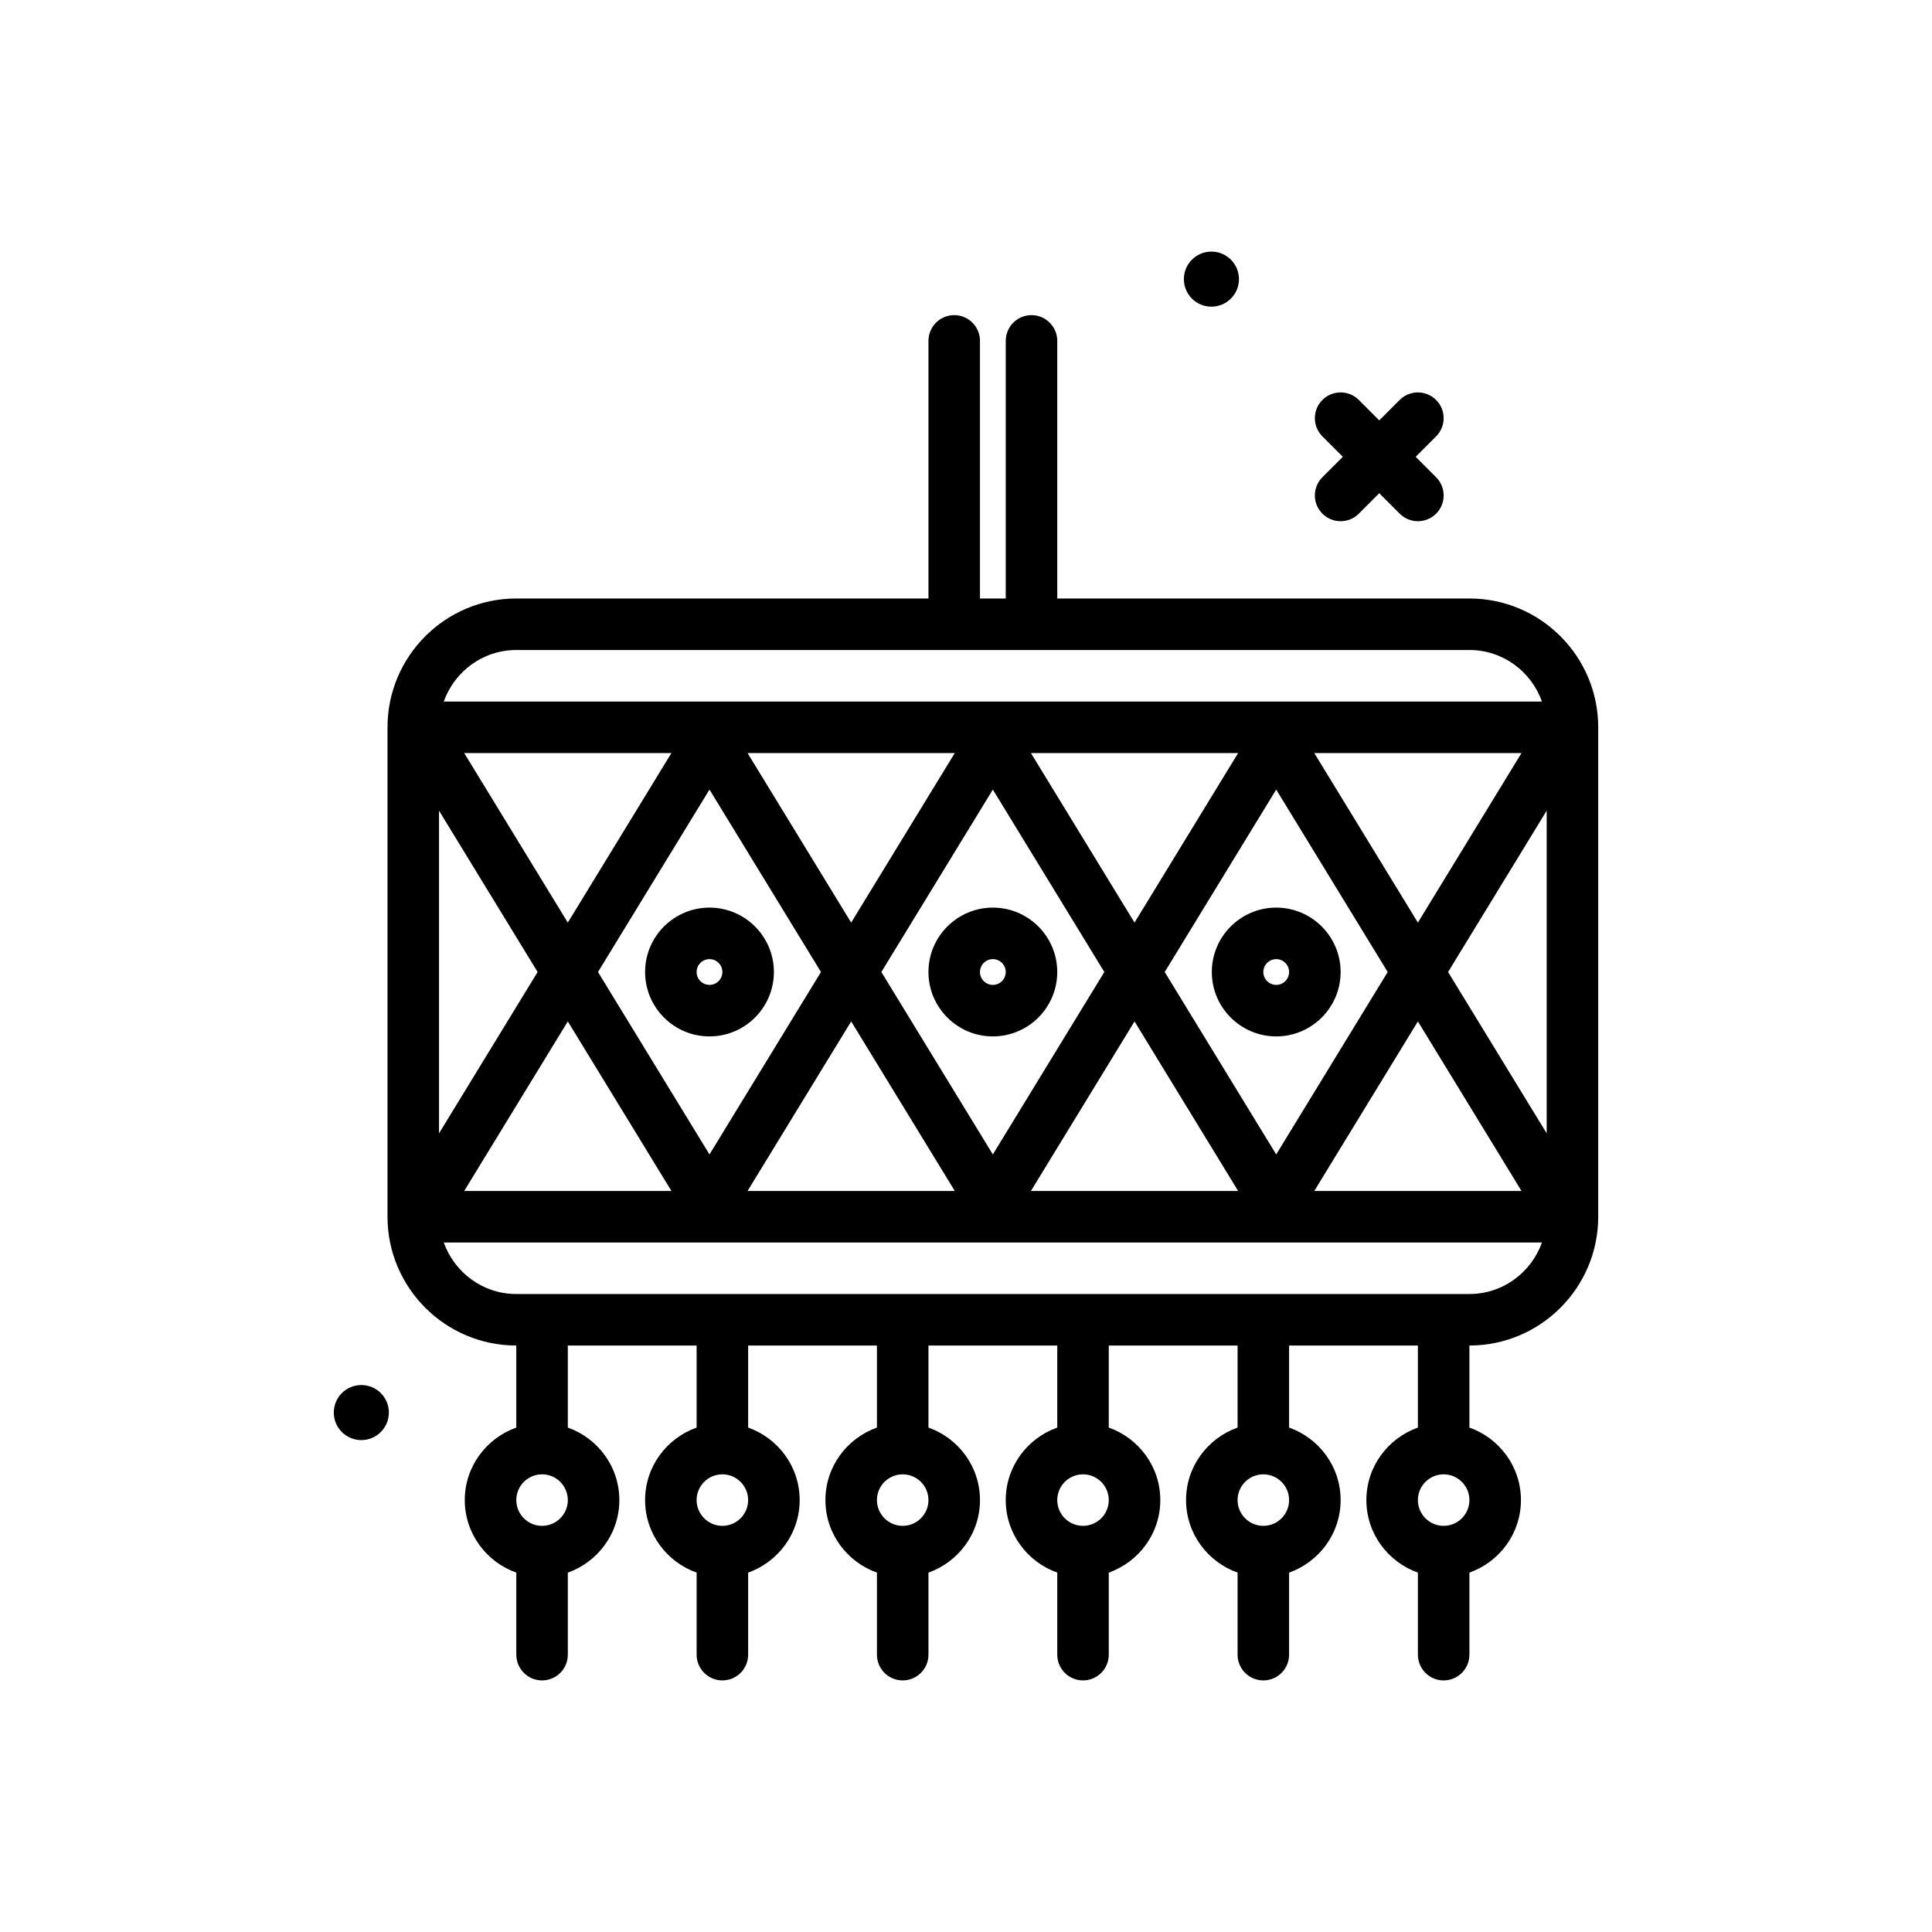 <svg id="light2" enable-background="new 0 0 300 300" height="512" viewBox="0 0 300 300" width="512" xmlns="http://www.w3.org/2000/svg"><g><path d="m205.342 79.761c.781.781 1.805 1.172 2.828 1.172s2.047-.391 2.828-1.172l3.172-3.172 3.172 3.172c.781.781 1.805 1.172 2.828 1.172s2.047-.391 2.828-1.172c1.562-1.562 1.562-4.094 0-5.656l-3.172-3.172 3.172-3.172c1.562-1.562 1.562-4.094 0-5.656s-4.094-1.562-5.656 0l-3.172 3.172-3.172-3.172c-1.562-1.562-4.094-1.562-5.656 0s-1.562 4.094 0 5.656l3.172 3.172-3.172 3.172c-1.563 1.562-1.563 4.094 0 5.656z"/><path d="m188.107 47.62c2.362 0 4.277-1.915 4.277-4.276s-1.915-4.276-4.277-4.276-4.276 1.915-4.276 4.276 1.914 4.276 4.276 4.276z"/><path d="m56.107 215.067c-2.362 0-4.276 1.915-4.276 4.276s1.915 4.276 4.276 4.276 4.277-1.915 4.277-4.276-1.915-4.276-4.277-4.276z"/><path d="m228.17 92.933h-64v-40c0-2.209-1.789-4-4-4s-4 1.791-4 4v40h-4v-40c0-2.209-1.789-4-4-4s-4 1.791-4 4v40h-64c-11.027 0-20 8.973-20 20v76c0 11.027 8.973 20 20 20v12.737c-4.646 1.656-8 6.055-8 11.263s3.354 9.606 8 11.263v12.737c0 2.209 1.789 4 4 4s4-1.791 4-4v-12.737c4.646-1.656 8-6.055 8-11.263s-3.354-9.606-8-11.263v-12.737h20v12.737c-4.646 1.656-8 6.055-8 11.263s3.354 9.606 8 11.263v12.737c0 2.209 1.789 4 4 4s4-1.791 4-4v-12.737c4.646-1.656 8-6.055 8-11.263s-3.354-9.606-8-11.263v-12.737h20v12.737c-4.646 1.656-8 6.055-8 11.263s3.354 9.606 8 11.263v12.737c0 2.209 1.789 4 4 4s4-1.791 4-4v-12.737c4.646-1.656 8-6.055 8-11.263s-3.354-9.606-8-11.263v-12.737h20v12.737c-4.646 1.656-8 6.055-8 11.263s3.354 9.606 8 11.263v12.737c0 2.209 1.789 4 4 4s4-1.791 4-4v-12.737c4.646-1.656 8-6.055 8-11.263s-3.354-9.606-8-11.263v-12.737h20v12.737c-4.646 1.656-8 6.055-8 11.263s3.354 9.606 8 11.263v12.737c0 2.209 1.789 4 4 4s4-1.791 4-4v-12.737c4.646-1.656 8-6.055 8-11.263s-3.354-9.606-8-11.263v-12.737h20v12.737c-4.646 1.656-8 6.055-8 11.263s3.354 9.606 8 11.263v12.737c0 2.209 1.789 4 4 4s4-1.791 4-4v-12.737c4.646-1.656 8-6.055 8-11.263s-3.354-9.606-8-11.263v-12.737c11.027 0 20-8.973 20-20v-76c0-11.027-8.973-20-20-20zm-144 144c-2.207 0-4-1.795-4-4s1.793-4 4-4 4 1.795 4 4-1.793 4-4 4zm28 0c-2.207 0-4-1.795-4-4s1.793-4 4-4 4 1.795 4 4-1.793 4-4 4zm28 0c-2.207 0-4-1.795-4-4s1.793-4 4-4 4 1.795 4 4-1.793 4-4 4zm28 0c-2.207 0-4-1.795-4-4s1.793-4 4-4 4 1.795 4 4-1.793 4-4 4zm28 0c-2.207 0-4-1.795-4-4s1.793-4 4-4 4 1.795 4 4-1.793 4-4 4zm28 0c-2.207 0-4-1.795-4-4s1.793-4 4-4 4 1.795 4 4-1.793 4-4 4zm-20.089-120h32.178l-16.089 26.328zm11.4 34-17.312 28.328-17.312-28.328 17.312-28.328zm-39.311-7.672-16.089-26.328h32.178zm-4.689 7.672-17.312 28.328-17.312-28.328 17.312-28.328zm-39.311-7.672-16.089-26.328h32.178zm-4.689 7.672-17.312 28.328-17.312-28.328 17.312-28.328zm-39.311-7.672-16.089-26.328h32.178zm-4.689 7.672-15.311 25.055v-50.109zm4.689 7.672 16.089 26.328h-32.178zm44 0 16.089 26.328h-32.178zm44 0 16.089 26.328h-32.178zm44 0 16.089 26.328h-32.178zm4.688-7.672 15.311-25.055v50.109zm-144.688-50h148c5.208 0 9.606 3.354 11.263 8h-170.526c1.656-4.646 6.055-8 11.263-8zm148 100h-148c-5.208 0-9.606-3.354-11.263-8h170.526c-1.657 4.646-6.056 8-11.263 8z"/><path d="m110.17 160.933c5.516 0 10-4.486 10-10s-4.484-10-10-10-10 4.486-10 10 4.484 10 10 10zm0-12c1.102 0 2 .896 2 2s-.898 2-2 2-2-.896-2-2 .898-2 2-2z"/><path d="m198.17 160.933c5.516 0 10-4.486 10-10s-4.484-10-10-10-10 4.486-10 10 4.484 10 10 10zm0-12c1.102 0 2 .896 2 2s-.898 2-2 2-2-.896-2-2 .898-2 2-2z"/><path d="m154.17 160.933c5.516 0 10-4.486 10-10s-4.484-10-10-10-10 4.486-10 10 4.484 10 10 10zm0-12c1.102 0 2 .896 2 2s-.898 2-2 2-2-.896-2-2 .898-2 2-2z"/></g></svg>
